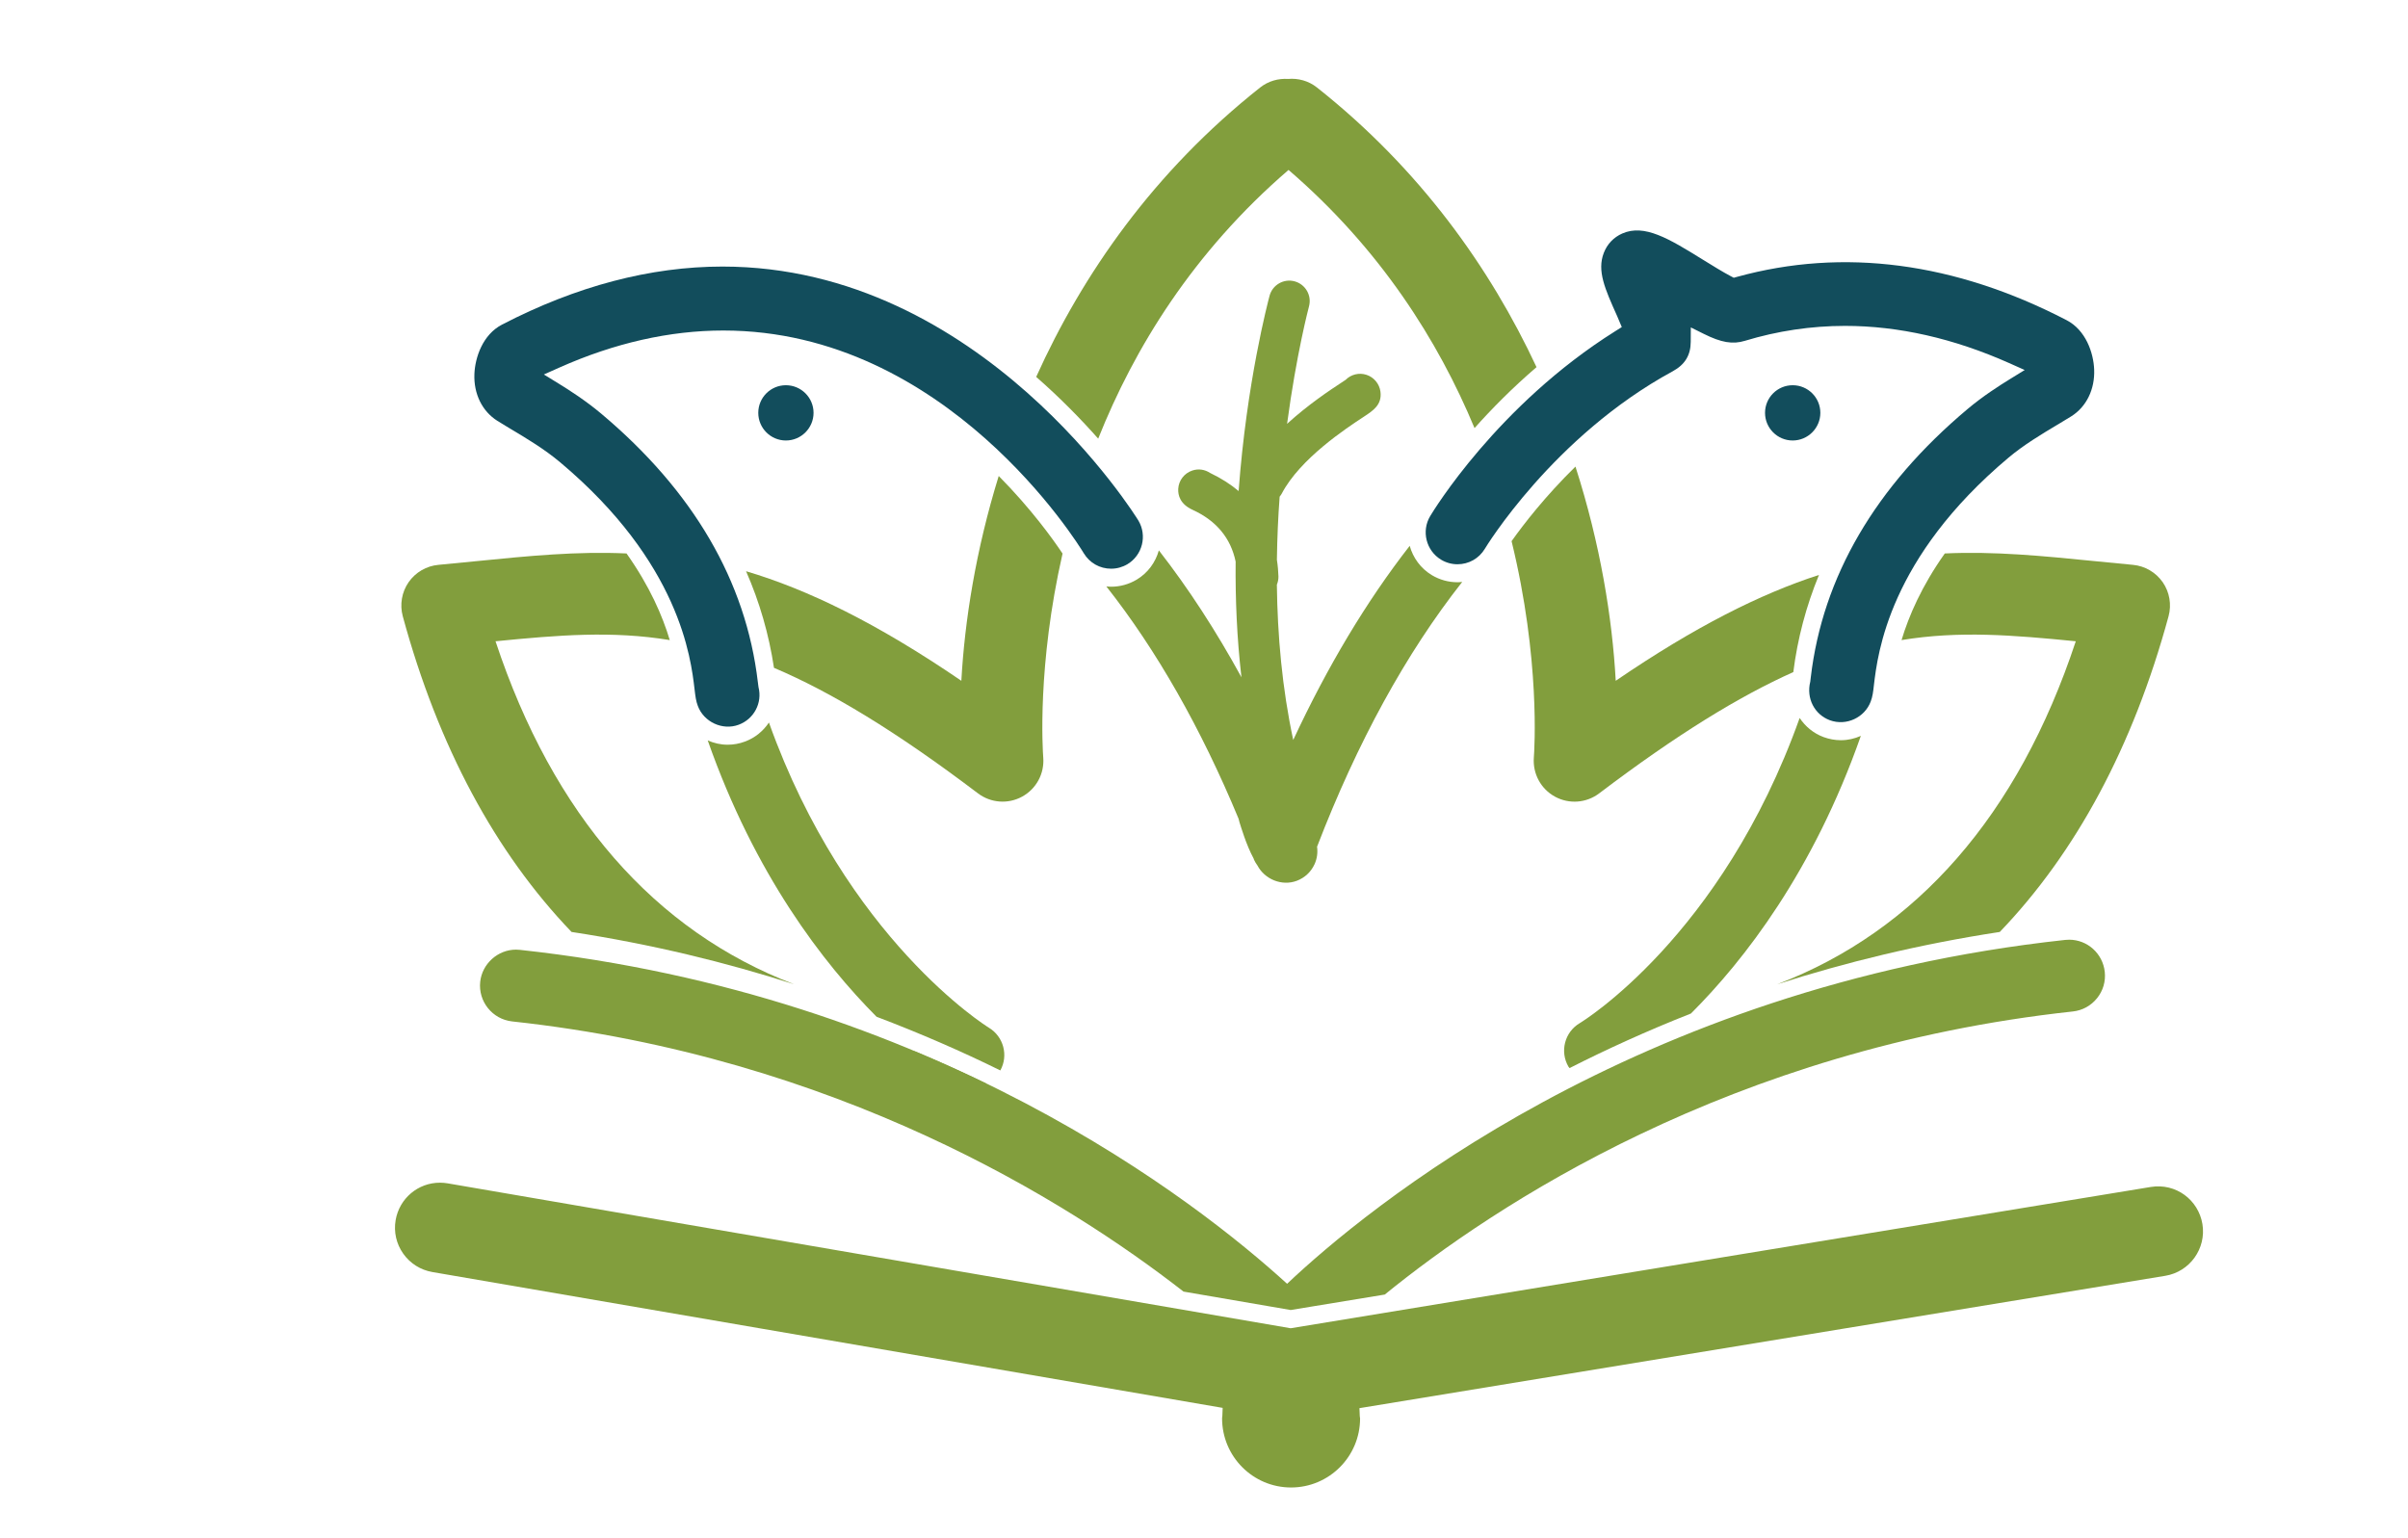 <?xml version="1.0" encoding="utf-8"?>
<!-- Generator: Adobe Illustrator 14.0.0, SVG Export Plug-In . SVG Version: 6.00 Build 43363)  -->
<!DOCTYPE svg PUBLIC "-//W3C//DTD SVG 1.1//EN" "http://www.w3.org/Graphics/SVG/1.1/DTD/svg11.dtd">
<svg version="1.1" id="Layer_1" xmlns="http://www.w3.org/2000/svg" xmlns:xlink="http://www.w3.org/1999/xlink" x="0px" y="0px"
	 width="160.674px" height="102.666px" viewBox="0 0 160.674 102.666" enable-background="new 0 0 160.674 102.666"
	 xml:space="preserve">
<g>
	<g>
		<path fill="#829E3D" d="M66.64,31.765c-1.531,4.949-2.273,9.672-2.494,13.667c-5.659-3.865-10.255-6.091-14.365-7.312
			c0.906,2.068,1.527,4.219,1.862,6.447c3.784,1.605,8.126,4.221,13.61,8.376c0.854,0.648,2.005,0.735,2.947,0.221
			c0.941-0.513,1.494-1.531,1.411-2.6c-0.037-0.481-0.416-6.149,1.288-13.622C70.25,35.968,68.805,33.957,66.64,31.765z"/>
		<path fill="#829E3D" d="M87.877,5.84c-0.567-0.45-1.259-0.631-1.928-0.572C85.3,5.226,84.634,5.404,84.083,5.84
			c-7.11,5.628-11.859,12.477-14.943,19.312c1.618,1.416,3.004,2.839,4.137,4.121c2.402-6.029,6.324-12.439,12.701-17.933
			c6.13,5.279,9.987,11.405,12.41,17.229c1.143-1.283,2.524-2.684,4.136-4.068C99.435,17.883,94.759,11.288,87.877,5.84z"/>
		<path fill="#829E3D" d="M107.81,45.432c-0.23-4.164-1.023-9.117-2.688-14.294c-2.02,1.982-3.458,3.844-4.262,4.977
			c1.928,7.879,1.524,13.951,1.485,14.45c-0.078,1.069,0.469,2.087,1.411,2.6c0.94,0.515,2.094,0.429,2.95-0.221
			c5.169-3.917,9.323-6.467,12.953-8.093c0.283-2.239,0.856-4.402,1.713-6.484C117.467,39.634,113.104,41.815,107.81,45.432z"/>
	</g>
	<g>
		<path fill="#124D5C" d="M75.23,37.651c1-0.602,1.328-1.908,0.728-2.914c-0.101-0.166-10.442-16.948-27.75-16.948
			c-4.803,0-9.751,1.303-14.708,3.872c-1.292,0.668-1.801,2.193-1.846,3.297c-0.054,1.325,0.522,2.494,1.536,3.129
			c0.178,0.11,0.362,0.223,0.553,0.338l0.379,0.229c0.978,0.583,2.201,1.313,3.244,2.189c7.996,6.711,8.735,13.074,8.979,15.164
			c0.057,0.474,0.093,0.777,0.217,1.1c0.394,1.07,1.642,1.662,2.727,1.258c1.021-0.379,1.589-1.456,1.322-2.508l-0.045-0.346
			c-0.792-6.725-4.313-12.754-10.467-17.92c-1.027-0.86-2.112-1.556-2.841-2.004l-0.969-0.596l1.04-0.464
			c3.679-1.639,7.359-2.47,10.937-2.47c14.895,0,23.684,14.259,24.05,14.866c0.39,0.645,1.07,1.029,1.824,1.029
			C74.521,37.953,74.898,37.849,75.23,37.651z"/>
	</g>
	<g>
		<path fill="#124D5C" d="M125.038,45.712c0.25-2.104,1.009-8.474,8.983-15.172c1.021-0.857,2.204-1.565,3.247-2.189l0.182-0.108
			c0.262-0.157,0.513-0.309,0.752-0.458c1.013-0.633,1.586-1.803,1.531-3.131c-0.044-1.103-0.554-2.626-1.846-3.291
			c-7.444-3.861-14.888-4.84-21.972-2.89l-0.229,0.063l-0.21-0.11c-0.507-0.266-1.25-0.725-1.792-1.061l-0.079-0.048
			c-2.269-1.409-3.886-2.382-5.359-1.735c-0.57,0.249-1.008,0.708-1.232,1.293c-0.464,1.2,0.074,2.401,0.891,4.221l0.309,0.731
			l-0.431,0.271c-7.872,4.938-12.172,12.04-12.352,12.34c-0.603,1.004-0.273,2.313,0.73,2.916c0.33,0.197,0.706,0.302,1.088,0.302
			c0.754,0,1.438-0.386,1.827-1.032c0.026-0.049,4.538-7.501,12.533-11.845c0.816-0.444,1.2-1.069,1.205-1.966l0.006-0.963
			l0.863,0.43c1.17,0.584,1.933,0.712,2.742,0.465c2.179-0.662,4.428-0.997,6.686-0.997c3.569,0,7.253,0.835,10.948,2.481
			l1.039,0.464l-0.97,0.597c-0.729,0.449-1.818,1.146-2.837,2.002c-6.154,5.168-9.677,11.195-10.468,17.918l-0.033,0.281
			c-0.281,1.115,0.285,2.194,1.304,2.573c1.109,0.407,2.334-0.188,2.729-1.248C124.948,46.486,124.986,46.182,125.038,45.712z"/>
	</g>
	<g>
		<g>
			<circle fill="#124D5C" cx="52.439" cy="27.55" r="1.243"/>
		</g>
		<g>
			<path fill="#124D5C" d="M52.439,29.396c-1.019,0-1.843-0.828-1.843-1.846c0-1.017,0.824-1.842,1.843-1.842
				c1.017,0,1.845,0.825,1.845,1.842C54.284,28.567,53.456,29.396,52.439,29.396z M52.439,26.908c-0.356,0-0.642,0.289-0.642,0.642
				c0,0.357,0.285,0.644,0.642,0.644c0.353,0,0.643-0.286,0.643-0.644C53.082,27.197,52.792,26.908,52.439,26.908z"/>
		</g>
	</g>
	<g>
		<g>
			<path fill="#124D5C" d="M120.862,27.55c0,0.688-0.558,1.245-1.245,1.245c-0.685,0-1.244-0.557-1.244-1.245
				c0-0.686,0.56-1.242,1.244-1.242C120.304,26.308,120.862,26.864,120.862,27.55z"/>
		</g>
		<g>
			<path fill="#124D5C" d="M119.617,29.396c-1.018,0-1.845-0.828-1.845-1.846c0-1.017,0.827-1.842,1.845-1.842
				s1.846,0.825,1.846,1.842C121.462,28.567,120.634,29.396,119.617,29.396z M119.617,26.908c-0.354,0-0.643,0.289-0.643,0.642
				c0,0.357,0.288,0.644,0.643,0.644c0.355,0,0.644-0.286,0.644-0.644C120.26,27.197,119.972,26.908,119.617,26.908z"/>
		</g>
	</g>
	<path fill="#829E3D" d="M97.567,38.835c-0.105,0.01-0.212,0.021-0.318,0.021c-0.599,0-1.188-0.163-1.705-0.472
		c-0.757-0.455-1.261-1.168-1.482-1.957c-2.89,3.708-5.487,8.05-7.771,12.955c-0.743-3.457-1.052-6.997-1.092-10.363
		c0.069-0.171,0.109-0.356,0.105-0.553c-0.01-0.327-0.04-0.705-0.103-1.111c0.02-1.454,0.082-2.863,0.184-4.212
		c0.046-0.062,0.098-0.12,0.133-0.19c1.226-2.349,4.319-4.379,5.485-5.144c0.627-0.411,1.221-0.801,1.108-1.673
		c-0.068-0.517-0.431-0.957-0.925-1.12c-0.507-0.169-1.044-0.024-1.396,0.331c-0.069,0.047-0.168,0.108-0.281,0.186
		c-0.755,0.494-2.22,1.466-3.628,2.751c0.62-4.651,1.443-7.768,1.462-7.839c0.196-0.728-0.235-1.473-0.959-1.67
		c-0.725-0.197-1.474,0.234-1.671,0.957c-0.108,0.41-1.53,5.782-2.065,13.038c-0.529-0.444-1.159-0.854-1.908-1.21
		c-0.339-0.225-0.771-0.299-1.185-0.158c-0.531,0.175-0.906,0.661-0.937,1.22c-0.022,0.43,0.124,1.02,0.96,1.402
		c1.592,0.729,2.545,1.894,2.87,3.453c-0.024,2.481,0.082,5.087,0.388,7.721c-1.698-3.102-3.536-5.933-5.511-8.468
		c-0.222,0.789-0.725,1.5-1.479,1.952c-0.52,0.31-1.108,0.473-1.707,0.473c-0.108,0-0.214-0.011-0.318-0.021
		c3.353,4.257,6.314,9.458,8.825,15.508c0.018,0.078,0.034,0.155,0.061,0.237c0.081,0.251,0.451,1.517,0.937,2.404
		c0.011,0.029,0.018,0.06,0.03,0.089c0.063,0.139,0.142,0.268,0.23,0.387c0.483,0.916,1.62,1.395,2.623,1.021
		c0.531-0.199,0.953-0.594,1.188-1.11c0.168-0.37,0.221-0.771,0.166-1.164C90.565,49.53,93.82,43.593,97.567,38.835z"/>
	<path fill="#829E3D" d="M146.957,81.69c-0.267-1.616-1.769-2.752-3.451-2.477l-57.387,9.428L29.868,78.97
		c-0.173-0.029-0.345-0.043-0.515-0.043c-1.461,0-2.703,1.049-2.954,2.496c-0.136,0.789,0.044,1.586,0.507,2.24
		c0.462,0.654,1.153,1.09,1.944,1.227l52.732,9.065l-0.02,0.524c-0.002,0.057-0.009,0.111-0.018,0.166
		c-0.004,2.557,2.063,4.623,4.602,4.623c2.54,0,4.605-2.066,4.605-4.606l-0.02-0.157l-0.022-0.531l53.77-8.833
		C146.115,84.871,147.225,83.323,146.957,81.69z"/>
	<g>
		<path fill="#829E3D" d="M65.803,72.308c-1.543-0.75-3.166-1.482-4.861-2.189c1.633,1.371,2.742,2.04,2.884,2.123
			C64.434,72.599,65.185,72.595,65.803,72.308z"/>
		<path fill="#829E3D" d="M66.747,71.435c0.552-0.995,0.218-2.262-0.768-2.853c-0.101-0.061-9.501-5.89-14.671-20.364
			c-0.378,0.561-0.92,1.02-1.603,1.271c-0.371,0.14-0.761,0.21-1.154,0.21c-0.468,0-0.917-0.106-1.328-0.288
			c3.138,8.943,7.71,14.871,11.266,18.442C61.443,68.974,64.204,70.182,66.747,71.435z"/>
	</g>
	<g>
		<path fill="#829E3D" d="M144.308,38.854c-0.463-0.662-1.189-1.086-1.991-1.159c-0.854-0.077-1.685-0.162-2.497-0.243
			c-3.528-0.352-6.746-0.671-10.053-0.517c-1.553,2.193-2.406,4.183-2.886,5.781c3.842-0.632,7.416-0.337,11.626,0.079
			c-3.844,11.609-10.622,19.34-19.921,22.889c4.539-1.459,9.492-2.672,14.849-3.49c5.075-5.286,8.896-12.365,11.263-21.072
			C144.908,40.345,144.764,39.514,144.308,38.854z"/>
	</g>
	<g>
		<path fill="#829E3D" d="M104.728,71.279c2.493-1.265,5.191-2.495,8.1-3.642c3.563-3.557,8.17-9.5,11.337-18.528
			c-0.413,0.183-0.862,0.289-1.33,0.289c-0.389,0-0.778-0.07-1.156-0.208c-0.681-0.254-1.222-0.713-1.597-1.275
			c-5.214,14.627-14.58,20.311-14.678,20.368c-1.002,0.593-1.337,1.896-0.749,2.902C104.675,71.22,104.706,71.246,104.728,71.279z"
			/>
	</g>
	<path fill="#829E3D" d="M140.441,64.857c-0.134-1.224-1.156-2.146-2.38-2.146c-0.088,0-0.176,0.005-0.266,0.015
		c-28.818,3.118-46.755,18.071-51.913,22.947C79.904,80.223,62.27,66.371,34.69,63.389c-0.089-0.01-0.177-0.015-0.263-0.015
		c-1.208,0-2.255,0.941-2.385,2.143c-0.142,1.316,0.814,2.505,2.131,2.648c21.647,2.341,37.07,12.008,44.797,18.029l7.153,1.23
		l1.367-0.225l0,0l4.909-0.807c7.271-5.91,23.08-16.42,45.91-18.891c0.638-0.068,1.212-0.382,1.613-0.882
		C140.327,66.122,140.509,65.495,140.441,64.857z"/>
	<g>
		<path fill="#829E3D" d="M27.264,38.854c0.462-0.662,1.188-1.086,1.991-1.159c0.854-0.077,1.685-0.162,2.497-0.243
			c3.528-0.352,6.745-0.671,10.053-0.517c1.553,2.193,2.406,4.183,2.885,5.781c-3.841-0.632-7.416-0.337-11.626,0.079
			c3.844,11.609,10.623,19.34,19.922,22.889c-4.539-1.459-9.492-2.672-14.849-3.49c-5.075-5.286-8.896-12.365-11.263-21.072
			C26.665,40.345,26.808,39.514,27.264,38.854z"/>
	</g>
</g>
</svg>
